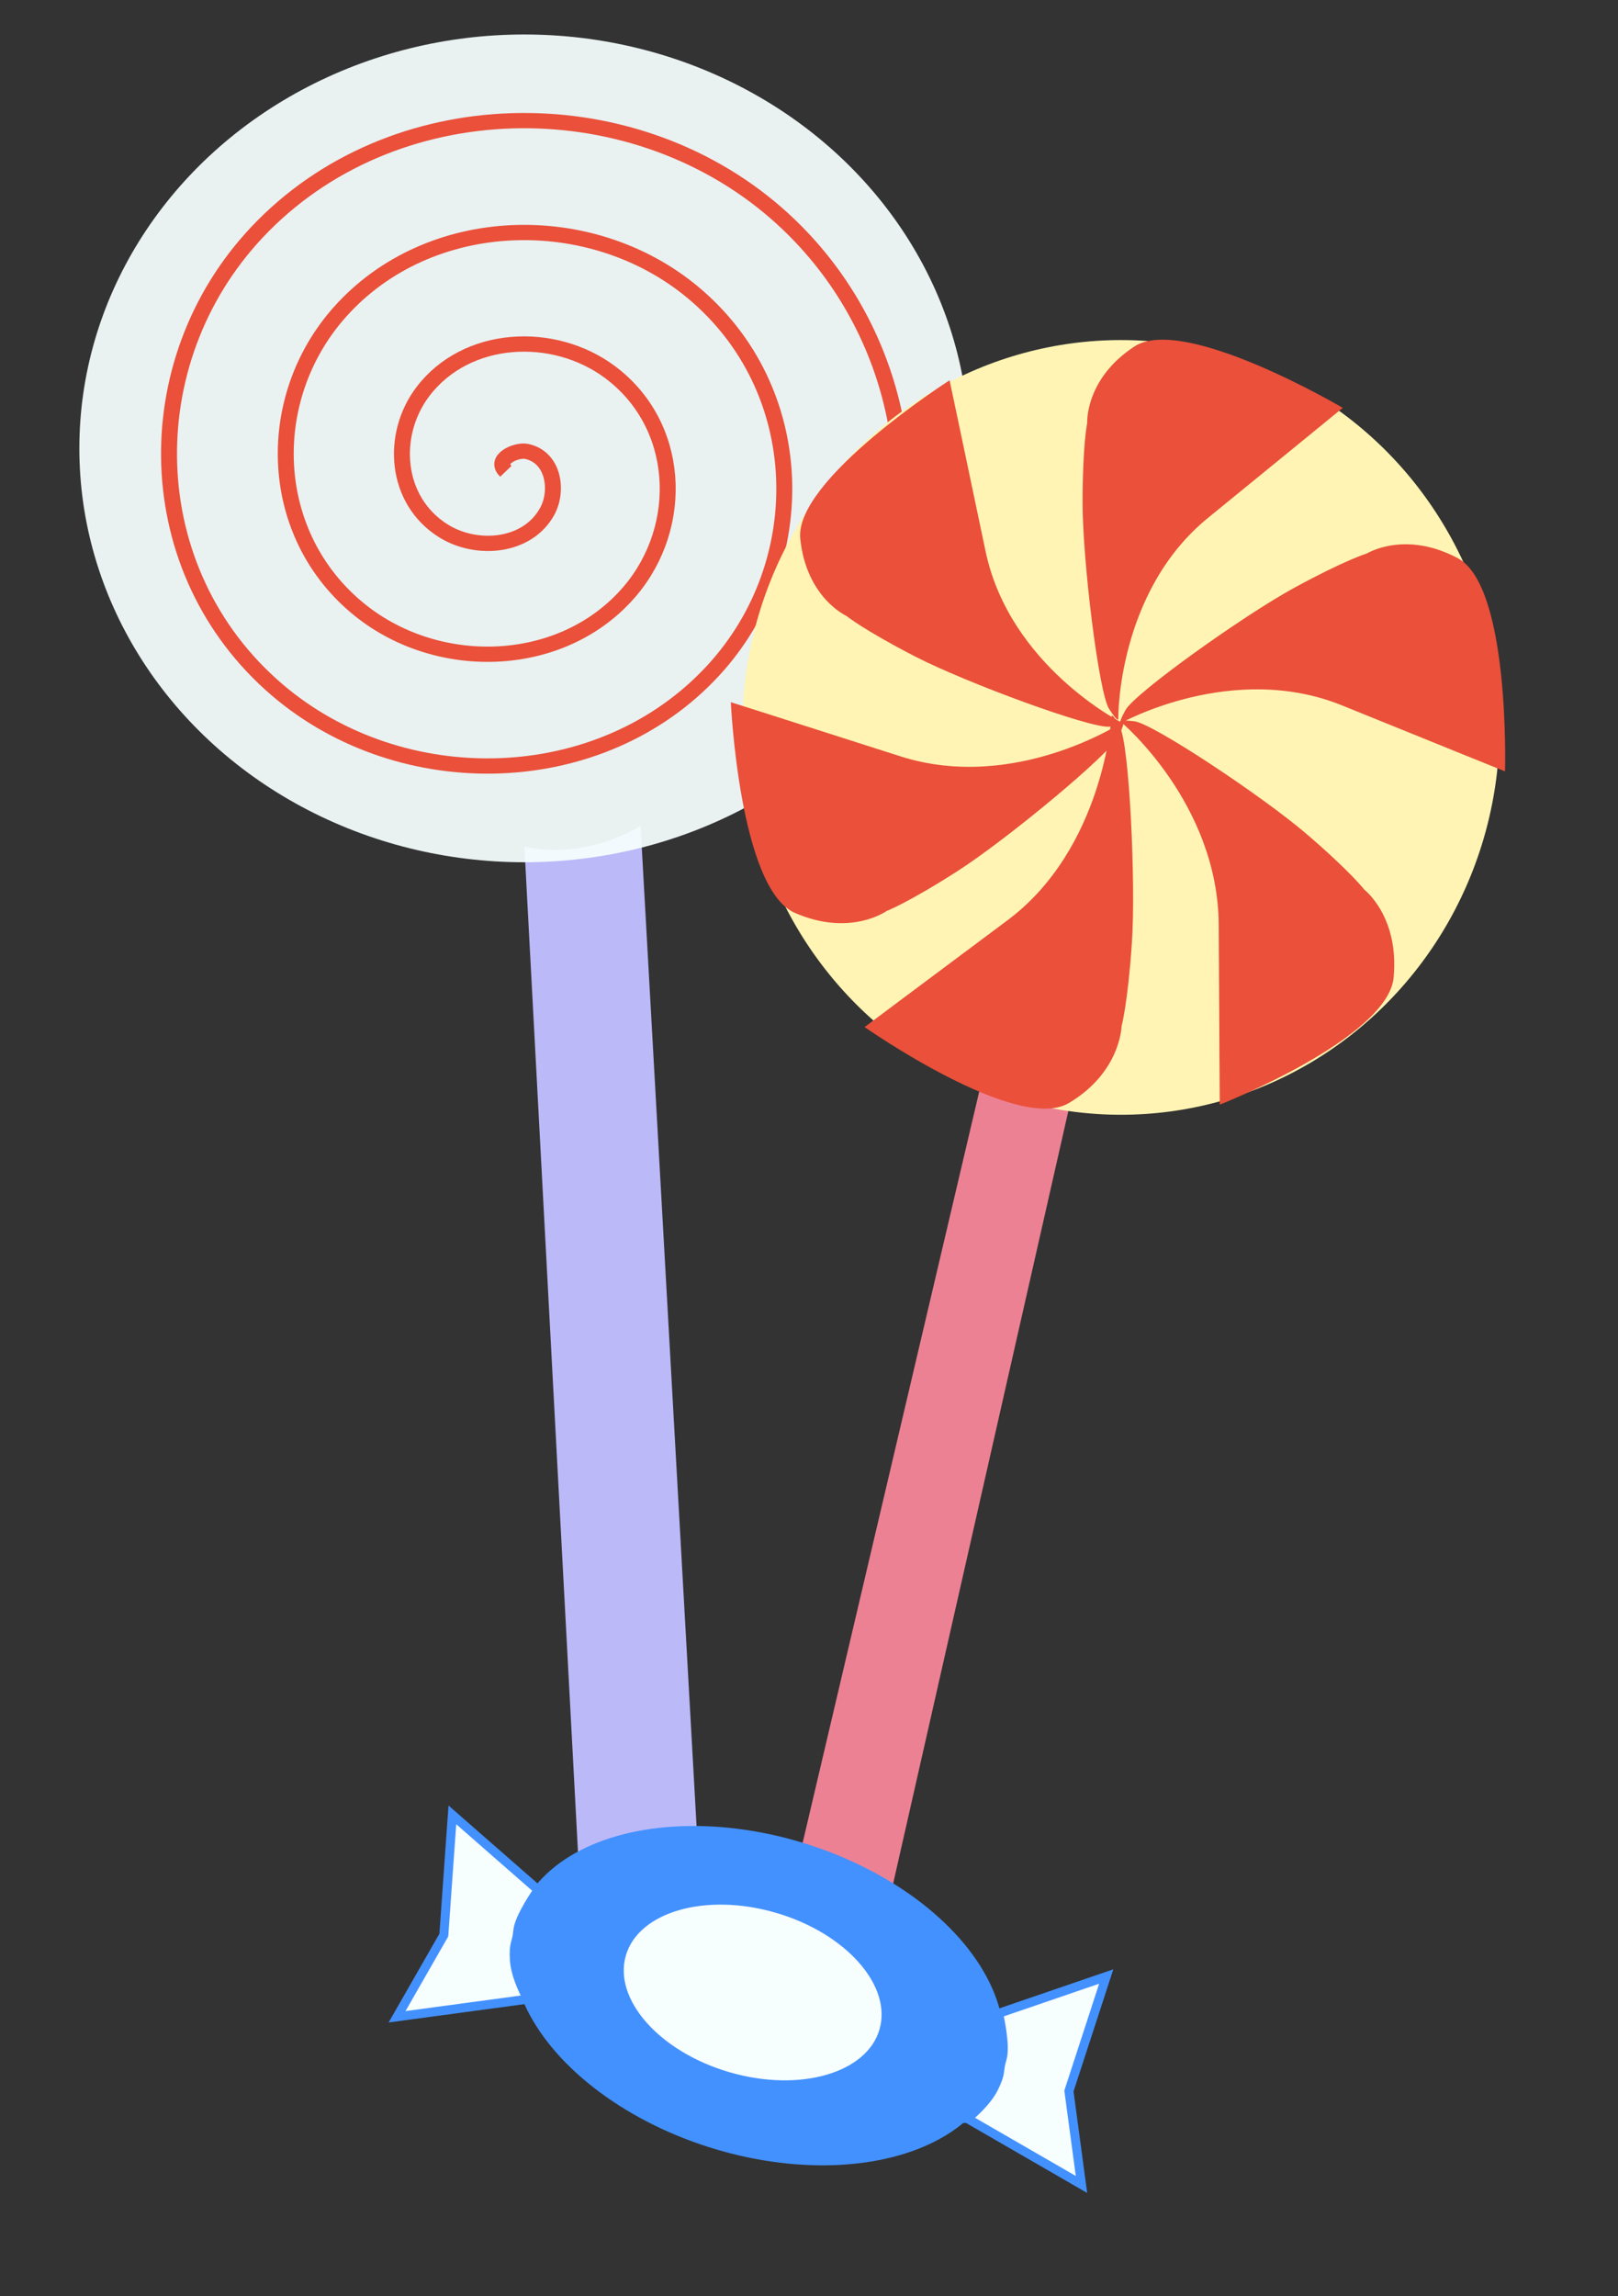 <?xml version="1.0" encoding="UTF-8" standalone="no"?>
<svg
   xmlns:dc="http://purl.org/dc/elements/1.1/"
   xmlns:cc="http://creativecommons.org/ns#"
   xmlns:rdf="http://www.w3.org/1999/02/22-rdf-syntax-ns#"
   xmlns:svg="http://www.w3.org/2000/svg"
   xmlns="http://www.w3.org/2000/svg"
   xmlns:sodipodi="http://sodipodi.sourceforge.net/DTD/sodipodi-0.dtd"
   xmlns:inkscape="http://www.inkscape.org/namespaces/inkscape"
   version="1.1"
   id="svg887"
   width="74mm"
   height="105mm"
   viewBox="0 0 279.685 396.85"
   sodipodi:docname="lollipop.svg"
   inkscape:version="1.0.1 (3bc2e813f5, 2020-09-07)">
  <rect x="0" y="0" width="279.685" height="396.85" fill="#333333" stroke="none"/>
  <defs
     id="defs891" />
  <sodipodi:namedview
     pagecolor="#ffffff"
     bordercolor="#666666"
     borderopacity="1"
     objecttolerance="10"
     gridtolerance="10"
     guidetolerance="10"
     inkscape:pageopacity="0"
     inkscape:pageshadow="2"
     inkscape:window-width="1920"
     inkscape:window-height="1017"
     id="namedview889"
     showgrid="false"
     units="mm"
     inkscape:zoom="1.4142136"
     inkscape:cx="256.08499"
     inkscape:cy="219.72287"
     inkscape:window-x="-8"
     inkscape:window-y="-8"
     inkscape:window-maximized="1"
     inkscape:current-layer="g895" />
  <g
     inkscape:groupmode="layer"
     inkscape:label="Image"
     id="g895">
    <path
       style="fill:#bcb9f9;fill-opacity:1;stroke:#000000;stroke-width:0;stroke-linecap:butt;stroke-linejoin:miter;stroke-miterlimit:4;stroke-dasharray:none;stroke-opacity:1"
       d="m 90.646,146.33 9.568,179.475 c 0,0 7.317,-4.587 15.759,-5.734 8.442,-1.147 4.643,-0.717 4.643,-0.717 L 110.725,142.719 c 0,0 -9.116,6.005 -20.079,3.611 z"
       id="path3467" />
    <ellipse
       style="opacity:0.935;fill:#f6fefe;fill-opacity:1;stroke:#e9788a;stroke-width:0;stroke-linecap:round;stroke-linejoin:round;stroke-miterlimit:4;stroke-dasharray:none;stroke-opacity:1"
       id="path3469"
       cx="90.628"
       cy="77.491"
       rx="76.912"
       ry="71.532" />
    <path
       sodipodi:type="spiral"
       style="fill:none;fill-rule:evenodd;stroke:#ea503a;stroke-width:1.812;stroke-miterlimit:4;stroke-dasharray:none;stroke-opacity:1"
       id="path3483"
       sodipodi:cx="424.3313"
       sodipodi:cy="143.55881"
       sodipodi:expansion="1"
       sodipodi:revolution="3.4330399"
       sodipodi:radius="45.859222"
       sodipodi:argument="-21.204908"
       sodipodi:t0="0"
       d="m 424.331,143.559 c -1.42,-1.422 1.216,-2.615 2.363,-2.359 3.108,0.693 3.605,4.675 2.355,7.086 -2.235,4.313 -8.028,4.813 -11.809,2.351 -5.548,-3.612 -6.057,-11.427 -2.348,-16.532 4.945,-6.804 14.841,-7.317 21.255,-2.344 8.071,6.258 8.584,18.264 2.34,25.978 -7.563,9.343 -21.69,9.856 -30.7,2.336 -10.618,-8.863 -11.131,-25.12 -2.332,-35.423 10.159,-11.896 28.551,-12.408 40.146,-2.328 13.175,11.454 13.686,31.983 2.324,44.869 -12.747,14.456 -35.417,14.965 -49.592,2.32 -15.737,-14.039 -16.245,-38.851 -2.316,-54.315 15.33,-17.019 42.285,-17.526 59.037,-2.312 12.936,11.748 17.566,30.542 12.105,47.064"
       transform="matrix(1.52,0,0,1.456,-557.542,-127.568)" />
    <path
       style="fill:#ed8194;fill-opacity:1;stroke:#000000;stroke-width:0;stroke-linecap:butt;stroke-linejoin:miter;stroke-miterlimit:4;stroke-dasharray:none;stroke-opacity:1"
       d="m 169.624,187.132 -31.041,132.049 15.521,7.603 31.041,-136.851 c 0,0 -9.153,2.401 -13.133,-0.8 -3.98,-3.201 -2.388,-2.001 -2.388,-2.001 z"
       id="path3485" />
    <ellipse
       style="opacity:1;fill:#fff4b3;fill-opacity:1;stroke:#e9788a;stroke-width:0;stroke-linecap:round;stroke-linejoin:round;stroke-miterlimit:4;stroke-dasharray:none;stroke-opacity:1"
       id="path3487"
       cx="193.769"
       cy="125.719"
       rx="65.445"
       ry="66.946" />
    <path
       style="fill:#ea503a;fill-opacity:1;stroke:#000000;stroke-width:0;stroke-linecap:butt;stroke-linejoin:miter;stroke-miterlimit:4;stroke-dasharray:none;stroke-opacity:1"
       d="m 187.93,73.09 c 0,0 -0.796,3.801 -0.796,13.805 0,10.004 2.786,32.812 4.577,35.613 1.791,2.801 1.592,1.601 1.592,1.601 0,0 -0.199,-21.808 15.521,-34.613 15.72,-12.805 23.281,-19.007 23.281,-19.007 0,0 -27.46,-16.206 -36.016,-10.604 -8.556,5.602 -8.158,13.205 -8.158,13.205 z"
       id="path3489"
       sodipodi:nodetypes="csscscsc" />
    <path
       style="fill:#ea503a;fill-opacity:1;stroke:#000000;stroke-width:0;stroke-linecap:butt;stroke-linejoin:miter;stroke-miterlimit:4;stroke-dasharray:none;stroke-opacity:1"
       d="m 236.346,95.625 c 0,0 -3.744,1.126 -12.578,5.937 -8.834,4.811 -27.618,18.235 -29.22,21.161 -1.601,2.926 -0.638,2.173 -0.638,2.173 0,0 19.161,-10.663 38.123,-2.962 18.962,7.701 28.122,11.384 28.122,11.384 0,0 0.938,-32.001 -8.175,-36.851 -9.114,-4.849 -15.634,-0.842 -15.634,-0.842 z"
       id="path3489-3"
       sodipodi:nodetypes="csscscsc" />
    <path
       style="fill:#ea503a;fill-opacity:1;stroke:#000000;stroke-width:0;stroke-linecap:butt;stroke-linejoin:miter;stroke-miterlimit:4;stroke-dasharray:none;stroke-opacity:1"
       d="m 235.877,153.803 c 0,0 -2.396,-3.113 -9.981,-9.626 -7.585,-6.513 -26.582,-19.128 -29.8,-19.516 -3.218,-0.387 -2.187,0.234 -2.187,0.234 0,0 16.657,14.038 16.758,34.98 0.101,20.941 0.182,31.042 0.182,31.042 0,0 29.072,-11.468 30.054,-21.976 0.982,-10.508 -5.026,-15.139 -5.026,-15.139 z"
       id="path3489-3-7"
       sodipodi:nodetypes="csscscsc" />
    <path
       style="opacity:1;fill:#ea503a;fill-opacity:1;stroke:#000000;stroke-width:0;stroke-linecap:butt;stroke-linejoin:miter;stroke-miterlimit:4;stroke-dasharray:none;stroke-opacity:1"
       d="m 193.871,177.369 c 0,0 1.068,-3.91 1.78,-14.322 0.713,-10.412 -0.452,-34.314 -2.046,-37.333 -1.594,-3.02 -1.48,-1.758 -1.48,-1.758 0,0 -1.354,22.71 -18.006,35.123 -16.652,12.413 -24.665,18.429 -24.665,18.429 0,0 26.34,18.464 35.307,13.131 8.966,-5.333 9.109,-13.27 9.109,-13.27 z"
       id="path3489-3-7-4"
       sodipodi:nodetypes="csscscsc" />
    <path
       style="fill:#ea503a;fill-opacity:1;stroke:#000000;stroke-width:0;stroke-linecap:butt;stroke-linejoin:miter;stroke-miterlimit:4;stroke-dasharray:none;stroke-opacity:1"
       d="m 146.301,106.441 c 0,0 3.002,2.446 11.857,7.007 8.855,4.561 30.314,12.468 33.61,12.143 3.296,-0.325 2.143,-0.695 2.143,-0.695 0,0 -19.394,-9.766 -23.56,-29.671 -4.166,-19.906 -6.209,-29.5 -6.209,-29.5 0,0 -26.865,17.184 -25.808,27.395 1.057,10.211 7.968,13.322 7.968,13.322 z"
       id="path3489-7"
       sodipodi:nodetypes="csscscsc" />
    <path
       style="fill:#ea503a;fill-opacity:1;stroke:#000000;stroke-width:0;stroke-linecap:butt;stroke-linejoin:miter;stroke-miterlimit:4;stroke-dasharray:none;stroke-opacity:1"
       d="m 153.25,157.452 c 0,0 3.698,-1.41 12.26,-6.899 8.561,-5.489 26.524,-20.369 27.92,-23.427 1.396,-3.058 0.48,-2.23 0.48,-2.23 0,0 -18.553,12.135 -38.299,5.81 -19.746,-6.324 -29.281,-9.343 -29.281,-9.343 0,0 1.48,32.213 11.058,36.405 9.577,4.193 15.862,-0.317 15.862,-0.317 z"
       id="path3489-7-1"
       sodipodi:nodetypes="csscscsc" />
    <ellipse
       style="opacity:1;fill:#4391ff;fill-opacity:1;stroke:#ea503a;stroke-width:0;stroke-linecap:round;stroke-linejoin:round;stroke-miterlimit:4;stroke-dasharray:none;stroke-opacity:1"
       id="path3600"
       cx="219.305"
       cy="292.802"
       rx="43.667"
       ry="27.532"
       transform="matrix(0.958,0.287,-0.27,0.963,0,0)" />
    <path
       style="fill:#f6fefe;fill-opacity:1;stroke:#4391ff;stroke-width:1.558;stroke-linecap:butt;stroke-linejoin:miter;stroke-miterlimit:4;stroke-dasharray:none;stroke-opacity:1"
       d="m 91.209,345.514 -22.573,3.045 8.083,-14.121 1.477,-20.774 14.829,12.98 c 0,0 -3.294,4.631 -3.514,7.033 -0.22,2.402 -0.774,1.982 -0.59,5.067 0.184,3.085 2.287,6.769 2.287,6.769 z"
       id="path3602" />
    <path
       style="fill:#f6fefe;fill-opacity:1;stroke:#4391ff;stroke-width:1.558;stroke-linecap:butt;stroke-linejoin:miter;stroke-miterlimit:4;stroke-dasharray:none;stroke-opacity:1"
       d="m 167.194,366.134 19.749,11.405 -2.17,-16.146 6.448,-19.792 -18.61,6.375 c 0,0 1.307,5.54 0.606,7.847 -0.7,2.307 -0.029,2.129 -1.36,4.915 -1.331,2.785 -4.664,5.396 -4.664,5.396 z"
       id="path3602-4" />
    <ellipse
       style="opacity:1;fill:#f6fefe;fill-opacity:1;stroke:#4391ff;stroke-width:1;stroke-linecap:round;stroke-linejoin:round;stroke-miterlimit:4;stroke-dasharray:none;stroke-opacity:1"
       id="path4897"
       cx="221.347"
       cy="294.139"
       rx="23.335"
       ry="14.849"
       transform="rotate(16.265)" />
  </g>
</svg>
